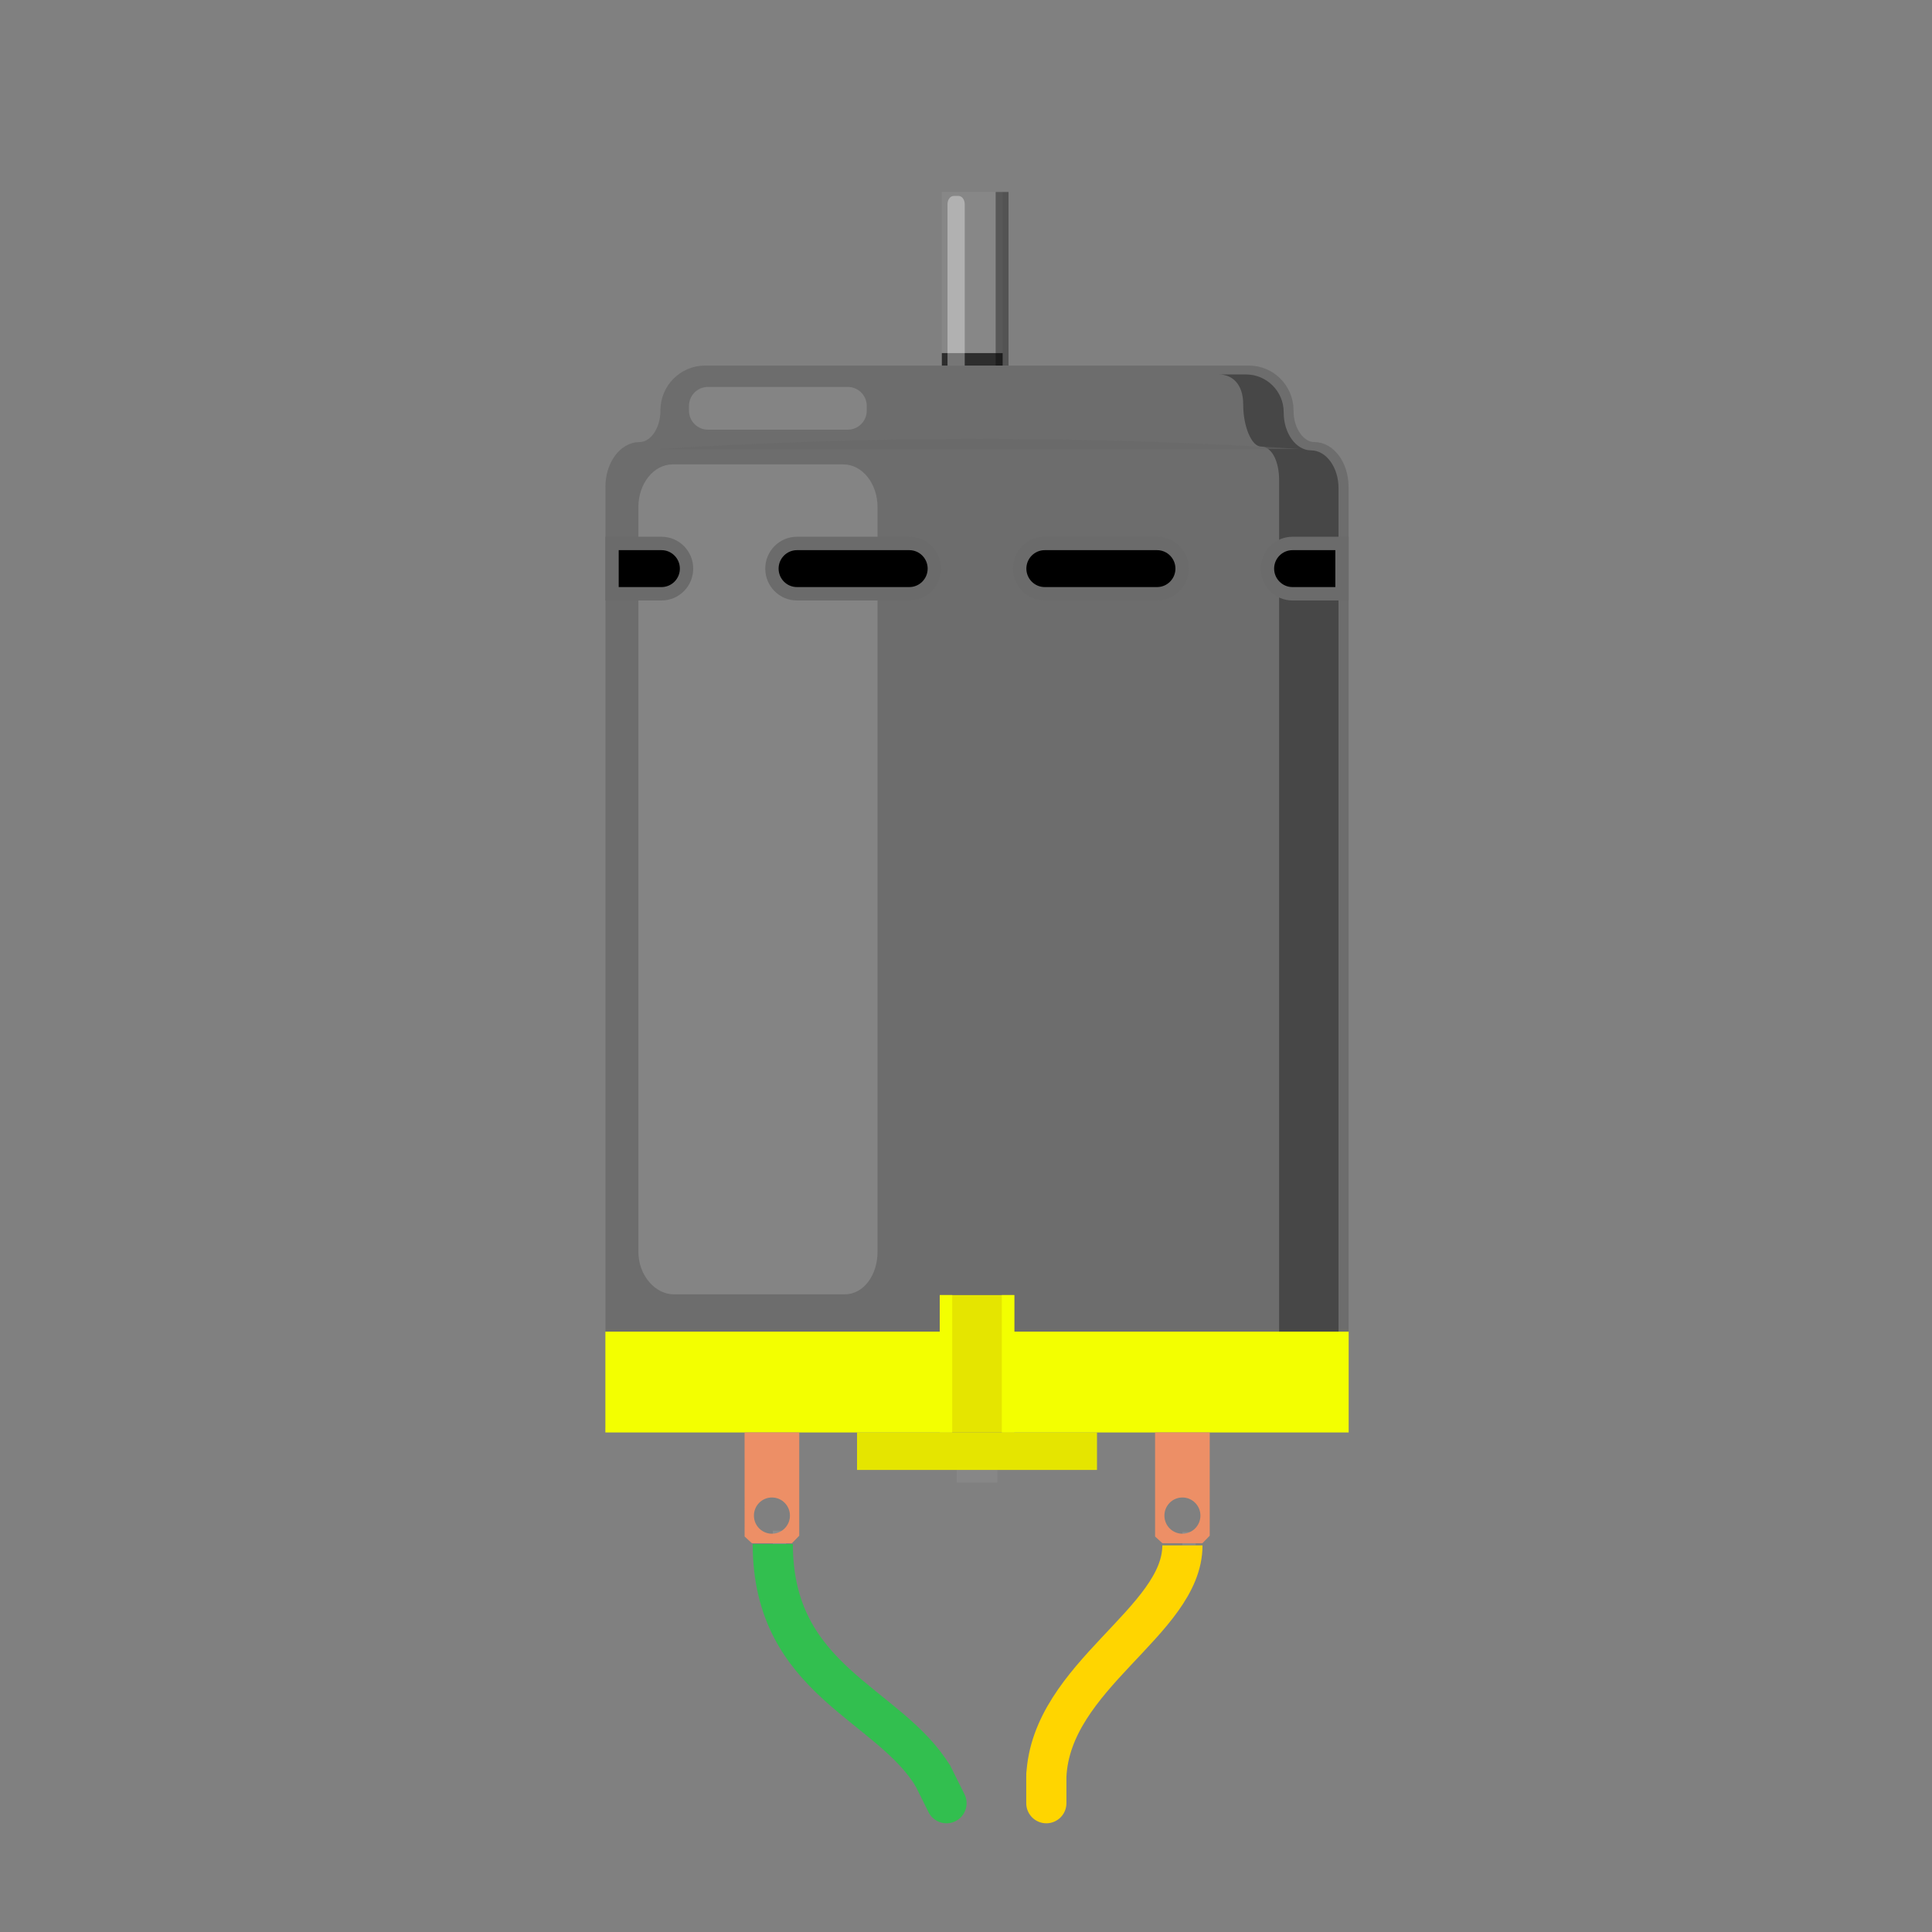 <?xml version="1.0" encoding="UTF-8"?>
<svg width="150px" height="150px" viewBox="0 0 150 150" version="1.1" xmlns="http://www.w3.org/2000/svg" xmlns:xlink="http://www.w3.org/1999/xlink">
    <rect x="0" y="0" width="150" height="150" fill="#808080" stroke="none"/>
    <!-- Generator: Sketch 46.1 (44463) - http://www.bohemiancoding.com/sketch -->
    <title>motor</title>
    <desc>Created with Sketch.</desc>
    <defs></defs>
    <g id="Page-1" stroke="none" stroke-width="1" fill="none" fill-rule="evenodd">
        <g id="motor">
            <g id="dc_motor_leg" transform="translate(76, 77) rotate(-90) translate(-76, -77) translate(13, 48)">
                <rect id="connector0pin" fill="#8C8C8C" fill-rule="nonzero" x="20.119" y="12.999" width="1.041" height="1.036"></rect>
                <rect id="connector1pin" fill="#8C8C8C" fill-rule="nonzero" x="20.015" y="44.802" width="1.041" height="1.036"></rect>
                <g id="Group" transform="translate(110.38, 25.893)" fill-rule="nonzero">
                    <rect id="Rectangle-path" fill="#878787" x="1.205" y="0.229" width="13.511" height="4.725"></rect>
                    <rect id="Rectangle-path" fill="#2D2D2D" x="1.205" y="0.229" width="1" height="4.725"></rect>
                    <rect id="Rectangle-path" fill="#000000" opacity="0.35" x="1.205" y="4.41" width="13.511" height="1"></rect>
                    <path d="M14.407,1.531 C14.407,1.795 14.12,2.008 13.764,2.008 L0.812,2.008 C0.458,2.008 0.17,1.814 0.17,1.549 L0.17,1.167 C0.17,0.902 0.458,0.671 0.812,0.671 L13.764,0.671 C14.12,0.671 14.407,0.886 14.407,1.149 L14.407,1.531 L14.407,1.531 Z" id="Shape" fill="#FFFFFF" opacity="0.35"></path>
                </g>
                <path d="M111.096,7.732 C111.096,6.115 109.768,4.796 108.144,4.796 L108.112,4.796 C106.487,4.796 105.159,3.833 105.159,2.661 C105.159,1.488 103.833,0.526 102.208,0.526 L29.685,0.526 L29.685,57.181 L102.208,57.181 C103.833,57.181 105.159,56.218 105.159,55.045 C105.159,53.873 106.487,52.91 108.112,52.91 L108.144,52.91 C109.768,52.91 111.096,51.59 111.096,49.973 L111.096,7.732 L111.096,7.732 Z" id="Shape" stroke="#6D6D6D" stroke-width="1.04" fill="#6D6D6D" fill-rule="nonzero"></path>
                <path d="M108.589,49.523 L108.559,49.523 C106.944,49.523 105.329,50.15 105.329,50.917 C105.329,51.681 104.306,52.311 102.693,52.311 L35.634,52.311 L35.634,56.923 L102.105,56.923 C103.716,56.923 105.033,55.964 105.033,54.794 C105.033,53.625 106.355,52.666 107.965,52.666 L107.998,52.666 C109.611,52.666 110.928,51.35 110.928,49.741 L110.928,47.607 C110.932,48.661 110.202,49.523 108.589,49.523 Z" id="Shape" fill="#000000" fill-rule="nonzero" opacity="0.35"></path>
                <rect id="Rectangle-path" fill="#878787" fill-rule="nonzero" x="24.893" y="27.281" width="1" height="3.15"></rect>
                <rect id="Rectangle-path" fill="#E5E500" fill-rule="nonzero" x="28.784" y="25.964" width="10.665" height="5.783"></rect>
                <g id="Group" transform="translate(24.992, 0)" fill-rule="nonzero">
                    <rect id="Rectangle-path" fill="#E5E500" x="0.882" y="19.54" width="2.91" height="18.63"></rect>
                    <polygon id="Shape" fill="#F3FF00" points="11.619 25.964 11.619 0 3.792 0 3.792 26.929 14.458 26.929 14.458 30.78 3.792 30.78 3.792 57.711 11.619 57.711 11.619 31.748 14.458 31.748 14.458 25.964"></polygon>
                </g>
                <path d="M105.927,29.067 C105.927,42.811 105.138,53.946 105.138,53.946 L105.138,4.192 C105.138,4.192 105.927,15.332 105.927,29.067 Z" id="Shape" fill="#686868" fill-rule="nonzero" opacity="0.5"></path>
                <path d="M103.944,18.476 C103.944,19.944 102.46,21.132 100.631,21.132 L42.818,21.132 C40.989,21.132 39.506,20.045 39.506,18.577 L39.506,5.328 C39.506,3.859 40.989,2.564 42.818,2.564 L100.631,2.564 C102.46,2.564 103.944,3.756 103.944,5.224 L103.944,18.476 Z" id="Shape" fill="#FFFFFF" fill-rule="nonzero" opacity="0.16"></path>
                <g id="Group" opacity="0.16" transform="translate(106.215, 6.214)" fill-rule="nonzero" fill="#FFFFFF">
                    <path d="M3.744,12.613 C3.744,13.421 3.078,14.081 2.268,14.081 L1.901,14.081 C1.092,14.081 0.426,13.42 0.426,12.613 L0.426,1.745 C0.426,0.937 1.092,0.278 1.901,0.278 L2.268,0.278 C3.078,0.278 3.744,0.938 3.744,1.745 L3.744,12.613 Z" id="Shape"></path>
                </g>
                <g id="Group" transform="translate(92.678, 11.393)" fill-rule="nonzero">
                    <path d="M3.175,14.148 C2.098,14.148 1.221,13.277 1.221,12.206 L1.221,3.483 C1.221,2.411 2.098,1.539 3.175,1.539 C4.252,1.539 5.129,2.411 5.129,3.483 L5.129,12.206 C5.129,13.276 4.252,14.148 3.175,14.148 L3.175,14.148 Z" id="Shape" fill="#000000"></path>
                    <path d="M3.175,2.057 C3.965,2.057 4.608,2.697 4.608,3.483 L4.608,12.206 C4.608,12.993 3.965,13.63 3.175,13.63 C2.385,13.63 1.742,12.993 1.742,12.206 L1.742,3.483 C1.742,2.696 2.385,2.057 3.175,2.057 L3.175,2.057 Z M3.175,1.021 C1.809,1.021 0.701,2.123 0.701,3.483 L0.701,12.206 C0.701,13.565 1.807,14.666 3.175,14.666 C4.541,14.666 5.649,13.566 5.649,12.206 L5.649,3.483 C5.649,2.123 4.541,1.021 3.175,1.021 L3.175,1.021 Z" id="Shape" fill="#6B6B6B"></path>
                </g>
                <g id="Group" transform="translate(92.678, 31.071)" fill-rule="nonzero">
                    <path d="M3.175,13.707 C2.098,13.707 1.221,12.835 1.221,11.764 L1.221,3.042 C1.221,1.97 2.098,1.098 3.175,1.098 C4.252,1.098 5.129,1.97 5.129,3.042 L5.129,11.764 C5.129,12.835 4.252,13.707 3.175,13.707 L3.175,13.707 Z" id="Shape" fill="#000000"></path>
                    <path d="M3.175,1.616 C3.965,1.616 4.608,2.256 4.608,3.042 L4.608,11.764 C4.608,12.55 3.965,13.189 3.175,13.189 C2.385,13.189 1.742,12.55 1.742,11.764 L1.742,3.042 C1.742,2.256 2.385,1.616 3.175,1.616 L3.175,1.616 Z M3.175,0.58 C1.809,0.58 0.701,1.682 0.701,3.042 L0.701,11.764 C0.701,13.123 1.807,14.225 3.175,14.225 C4.541,14.225 5.649,13.125 5.649,11.764 L5.649,3.042 C5.649,1.683 4.541,0.58 3.175,0.58 L3.175,0.58 Z" id="Shape" fill="#6B6B6B"></path>
                </g>
                <g id="Group" transform="translate(92.678, 0)" fill-rule="nonzero">
                    <path d="M3.175,6.303 C2.098,6.303 1.221,5.43 1.221,4.361 L1.221,0.518 L5.129,0.518 L5.129,4.361 C5.129,5.432 4.252,6.303 3.175,6.303 L3.175,6.303 Z" id="Shape" fill="#000000"></path>
                    <path d="M4.608,1.036 L4.608,4.361 C4.608,5.146 3.965,5.785 3.175,5.785 C2.385,5.785 1.742,5.146 1.742,4.361 L1.742,1.036 L4.608,1.036 L4.608,1.036 Z M5.649,0 L0.701,0 L0.701,4.361 C0.701,5.72 1.807,6.821 3.175,6.821 C4.541,6.821 5.649,5.72 5.649,4.361 L5.649,0 L5.649,0 Z" id="Shape" fill="#6B6B6B"></path>
                </g>
                <g id="Group" transform="translate(92.678, 50.75)" fill-rule="nonzero">
                    <path d="M1.221,6.443 L1.221,2.6 C1.221,1.528 2.098,0.656 3.175,0.656 C4.252,0.656 5.129,1.528 5.129,2.6 L5.129,6.443 L1.221,6.443 Z" id="Shape" fill="#000000"></path>
                    <path d="M3.175,1.173 C3.965,1.173 4.608,1.814 4.608,2.6 L4.608,5.925 L1.742,5.925 L1.742,2.6 C1.742,1.814 2.385,1.173 3.175,1.173 L3.175,1.173 Z M3.175,0.138 C1.809,0.138 0.701,1.238 0.701,2.6 L0.701,6.961 L5.649,6.961 L5.649,2.6 C5.649,1.241 4.541,0.138 3.175,0.138 L3.175,0.138 Z" id="Shape" fill="#6B6B6B"></path>
                </g>
                <g id="wires" transform="translate(0, 10.357)">
                    <path d="M20.706,0.454 L20.185,1.021 L20.185,4.128 L20.767,4.696 L28.784,4.696 L28.784,0.453 L20.706,0.454 L20.706,0.454 Z M22.329,3.973 C21.552,3.973 20.923,3.347 20.923,2.575 C20.923,1.802 21.552,1.177 22.329,1.177 C23.106,1.177 23.735,1.802 23.735,2.575 C23.735,3.347 23.106,3.973 22.329,3.973 Z" id="Shape" fill="#ED8F66" fill-rule="nonzero"></path>
                    <path d="M20.706,32.323 L20.185,32.891 L20.185,35.998 L20.767,36.566 L28.784,36.566 L28.784,32.323 L20.706,32.323 Z M22.329,35.843 C21.552,35.843 20.923,35.217 20.923,34.445 C20.923,33.672 21.552,33.047 22.329,33.047 C23.106,33.047 23.735,33.672 23.735,34.445 C23.735,35.217 23.106,35.843 22.329,35.843 Z" id="Shape" fill="#ED8F66" fill-rule="nonzero"></path>
                    <path d="M0,16.129 L2.083,15.093" id="connector0leg" stroke="#32BF4F" stroke-width="3.12" stroke-linecap="round"></path>
                    <path d="M0,23.88 L2.083,23.88" id="connector1leg" stroke="#FFD500" stroke-width="3.12" stroke-linecap="round"></path>
                    <path d="M2.083,15.093 C7.81,11.628 9.47,2.642 20.119,2.642" id="Shape" stroke="#32BF4F" stroke-width="3.12"></path>
                    <path d="M2.083,23.88 C9.905,24.233 14.117,34.445 20.015,34.445" id="Shape" stroke="#FFD500" stroke-width="3.12"></path>
                </g>
            </g>
        </g>
    </g>
</svg>